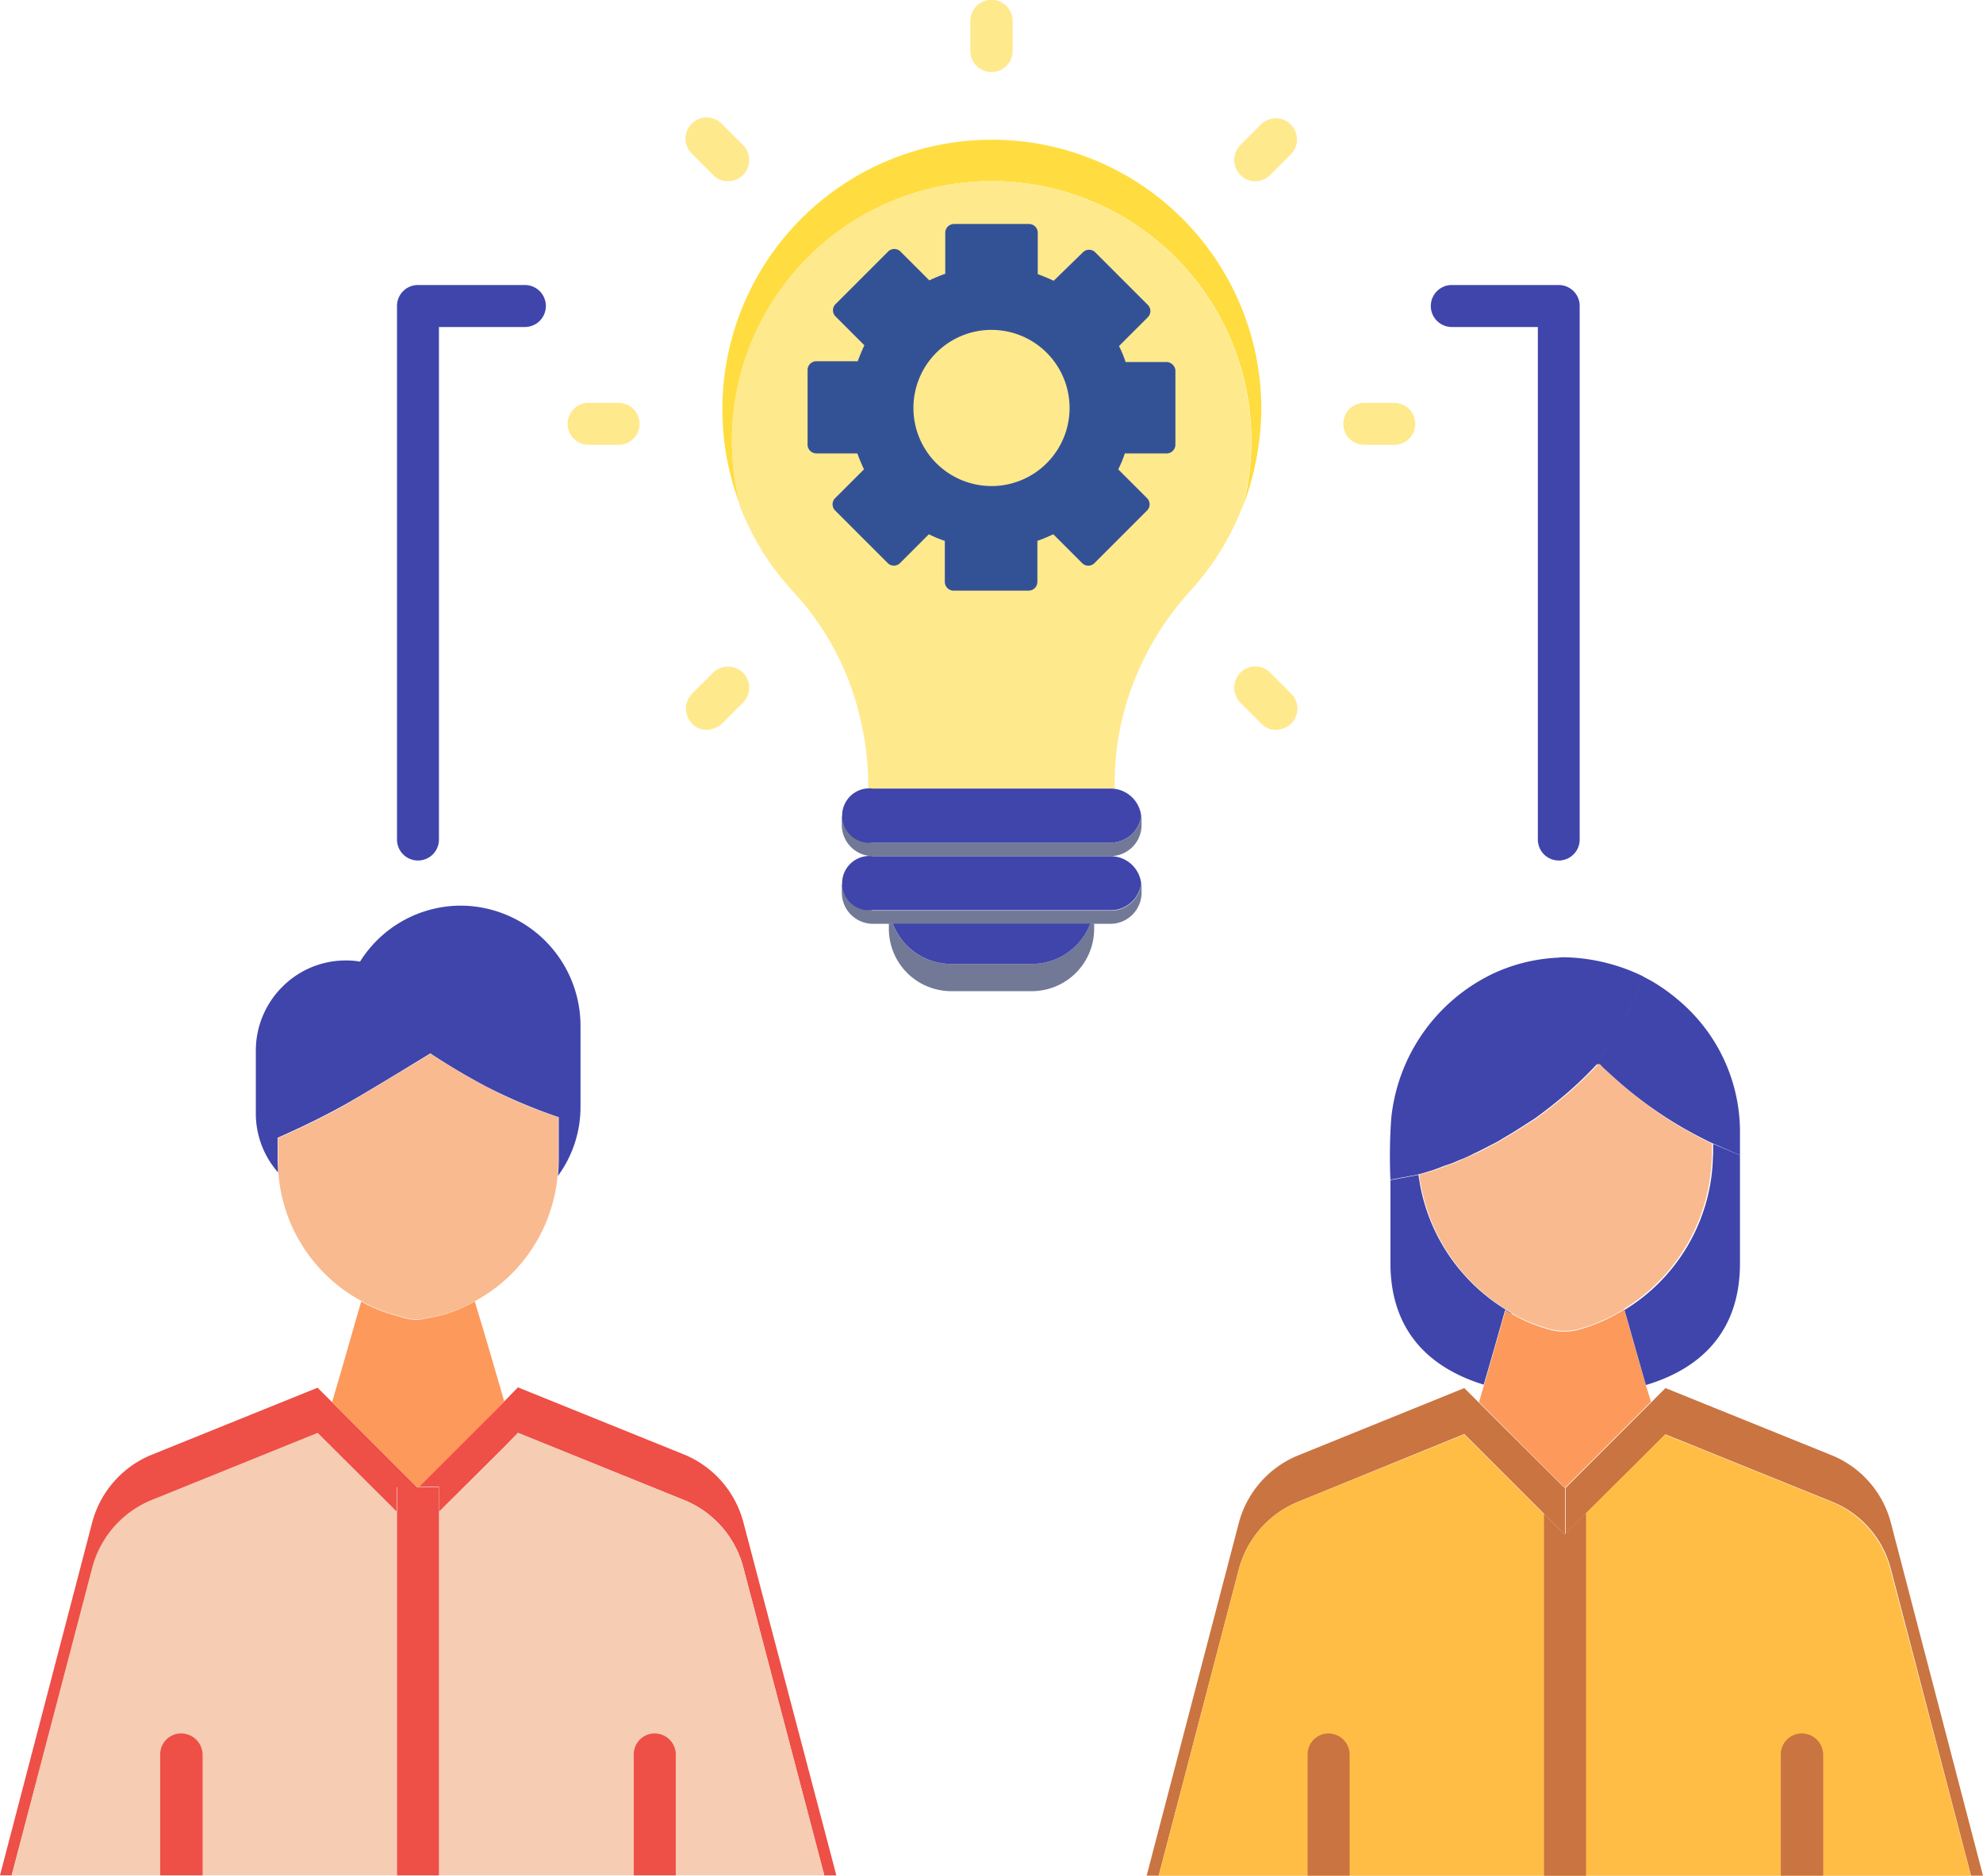 <svg xmlns="http://www.w3.org/2000/svg" width="104.132" height="98.497" viewBox="0 0 104.132 98.497">
  <g id="Grupo_1102994" data-name="Grupo 1102994" transform="translate(-1 -14.8)">
    <path id="Trazado_913058" data-name="Trazado 913058" d="M214.186,69.977a13.637,13.637,0,1,0-26.4-.02,14.151,14.151,0,1,1,27.36-5.084A14.919,14.919,0,0,1,214.186,69.977Z" transform="translate(-147.91 -28.593)" fill="#ffdd40"/>
    <path id="Trazado_913059" data-name="Trazado 913059" d="M216.492,75.067a13.621,13.621,0,0,1-.449,3.43,14.221,14.221,0,0,1-2.716,4.41,15.272,15.272,0,0,0-3.757,7.432,14.207,14.207,0,0,0-.245,2.634v.347H196.38v-.082a15.606,15.606,0,0,0-.245-2.777c-.02-.082-.041-.184-.061-.286a14.6,14.6,0,0,0-3.573-7.126,14.082,14.082,0,0,1-2.859-4.553,14.1,14.1,0,0,1-.368-4.757,13.641,13.641,0,0,1,27.217,1.327Z" transform="translate(-149.787 -37.113)" fill="#ffe98d"/>
    <path id="Trazado_913060" data-name="Trazado 913060" d="M381.375,292.745v.449a3.768,3.768,0,0,1-.02.49,9.649,9.649,0,0,1-4.594,7.738c-.02.02-.041.041-.061.041a1.52,1.52,0,0,1-.245.143,5.762,5.762,0,0,1-.939.47,6.637,6.637,0,0,1-1.021.368,2.866,2.866,0,0,1-1.756,0,8.979,8.979,0,0,1-1.041-.368,5.379,5.379,0,0,1-.837-.429l.02-.02c-.082-.041-.163-.082-.265-.143-.02-.02-.041-.041-.061-.041a9.706,9.706,0,0,1-4.472-6.554,4.415,4.415,0,0,1-.082-.51c.2-.061.429-.123.653-.184.245-.082.47-.163.715-.265a4.8,4.8,0,0,0,.755-.286c.245-.122.51-.225.776-.347.286-.122.551-.265.817-.408a7.331,7.331,0,0,0,.776-.429c.531-.306,1.062-.653,1.633-1.021.531-.388,1.082-.817,1.633-1.286a19.548,19.548,0,0,0,1.613-1.552h.143l.286.286c.265.245.51.49.817.735A20.425,20.425,0,0,0,381.375,292.745Z" transform="translate(-290.474 -217.895)" fill="#f9ba8f"/>
    <path id="Trazado_913061" data-name="Trazado 913061" d="M390.425,356.439l-4.512,4.512-.041-.02-4.472-4.472c.082-.286.163-.592.265-.9.388-1.348.817-2.859,1.123-3.92.02.02.02.02.041.02.082.041.163.1.245.143a.063.063,0,0,0,.041.02,6.468,6.468,0,0,0,.837.429,8.975,8.975,0,0,0,1.041.368,2.865,2.865,0,0,0,1.756,0,7.52,7.52,0,0,0,1.021-.368,6.722,6.722,0,0,0,.939-.47,1.523,1.523,0,0,0,.245-.143c.02-.02.041-.041.061-.041,0,.02.02.02.02.041.306,1.082.735,2.593,1.123,3.941.1.286.184.592.265.858Z" transform="translate(-302.73 -268.032)" fill="#fd995b"/>
    <path id="Trazado_913062" data-name="Trazado 913062" d="M424.864,309.592v5.676c0,3.532-2,5.513-4.941,6.391-.388-1.348-.817-2.879-1.123-3.941a9.681,9.681,0,0,0,4.635-7.779c0-.163.02-.327.02-.49V309Z" transform="translate(-332.494 -234.13)" fill="#4045ab"/>
    <path id="Trazado_913063" data-name="Trazado 913063" d="M364.97,324.169l-.02.02a.071.071,0,0,1-.041-.02,1.523,1.523,0,0,1-.245-.143c-.02-.02-.02-.02-.041-.02-.306,1.082-.735,2.593-1.123,3.92-2.92-.9-4.9-2.879-4.9-6.391v-4.349l1.429-.265.041-.02c.02.163.061.347.082.51a9.752,9.752,0,0,0,4.472,6.554c.02.02.041.041.061.041a1.42,1.42,0,0,0,.286.163Z" transform="translate(-284.585 -240.417)" fill="#4045ab"/>
    <path id="Trazado_913064" data-name="Trazado 913064" d="M419.134,274.108v1.184l-1.409-.613a21.107,21.107,0,0,1-4.839-3.144c-.286-.245-.551-.49-.817-.735a3.773,3.773,0,0,1-.286-.286H411.6a20.918,20.918,0,0,0,1.736-2.981c.265-.572.49-1.1.694-1.633.245.123.51.265.735.408a10.121,10.121,0,0,1,1.654,1.307,9.034,9.034,0,0,1,2.716,6.493Z" transform="translate(-326.764 -199.83)" fill="#4045ab"/>
    <path id="Trazado_913065" data-name="Trazado 913065" d="M371.772,262c-.2.531-.429,1.082-.694,1.633a18.864,18.864,0,0,1-1.736,2.981,19.543,19.543,0,0,1-1.613,1.552c-.551.47-1.1.9-1.633,1.286-.572.367-1.1.715-1.633,1.021a7.337,7.337,0,0,1-.776.429c-.265.143-.551.286-.817.408a6.462,6.462,0,0,1-.776.347,4.8,4.8,0,0,1-.755.286c-.245.1-.47.184-.715.265-.225.061-.449.143-.653.184l-.041.02-1.429.265a27.933,27.933,0,0,1,.041-3.206,9.476,9.476,0,0,1,5.35-7.616,9.008,9.008,0,0,1,3.41-.837,2.345,2.345,0,0,1,.388-.02A9.869,9.869,0,0,1,371.772,262Z" transform="translate(-284.486 -195.931)" fill="#4045ab"/>
    <path id="Trazado_913066" data-name="Trazado 913066" d="M317.87,377.027v2.43l-.02.02-.041-.041-5.227-5.227-8.718,3.553a5.291,5.291,0,0,0-3.124,3.553L296.533,397.4H295.9l4.839-18.519a5.291,5.291,0,0,1,3.124-3.553l8.718-3.532,5.227,5.207Z" transform="translate(-234.687 -284.108)" fill="#ca7441"/>
    <path id="Trazado_913067" data-name="Trazado 913067" d="M320.337,388.927v17.947H299l4.206-16.089a5.29,5.29,0,0,1,3.124-3.553l8.718-3.532,5.227,5.227Z" transform="translate(-237.154 -293.578)" fill="#ffbd45"/>
    <path id="Trazado_913068" data-name="Trazado 913068" d="M425.529,397.4H424.9l-4.206-16.089a5.214,5.214,0,0,0-3.1-3.553l-8.739-3.532-.735.735-4.512,4.512v-2.43l4.512-4.512.735-.735,8.739,3.532a5.262,5.262,0,0,1,3.1,3.553Z" transform="translate(-320.397 -284.108)" fill="#ca7441"/>
    <path id="Trazado_913069" data-name="Trazado 913069" d="M424.816,406.874H403.5V388.927l1.1-1.1,3.41-3.389.735-.735,8.739,3.532a5.262,5.262,0,0,1,3.1,3.553Z" transform="translate(-320.317 -293.578)" fill="#ffbd45"/>
    <path id="Trazado_913070" data-name="Trazado 913070" d="M227.546,79.648H225.4a6.022,6.022,0,0,0-.347-.837l1.511-1.511a.456.456,0,0,0,0-.653l-2.756-2.756a.456.456,0,0,0-.653,0l-1.531,1.491c-.265-.123-.551-.245-.837-.347V72.87a.462.462,0,0,0-.47-.47H216.4a.462.462,0,0,0-.47.47v2.144c-.286.1-.572.225-.837.347L213.58,73.85a.456.456,0,0,0-.653,0l-2.756,2.756a.456.456,0,0,0,0,.653l1.511,1.511c-.123.265-.245.551-.347.837H209.17a.462.462,0,0,0-.47.47v3.9a.462.462,0,0,0,.47.47h2.144c.1.286.225.572.347.837l-1.511,1.511a.456.456,0,0,0,0,.653l2.756,2.756a.456.456,0,0,0,.653,0l1.511-1.511a6.019,6.019,0,0,0,.837.347v2.144a.462.462,0,0,0,.47.47h3.92a.462.462,0,0,0,.47-.47V89.041c.286-.1.572-.225.837-.347l1.511,1.511a.456.456,0,0,0,.653,0l2.756-2.756a.456.456,0,0,0,0-.653l-1.511-1.511a6.02,6.02,0,0,0,.347-.837h2.185a.462.462,0,0,0,.47-.47v-3.9A.484.484,0,0,0,227.546,79.648Zm-9.188,6.513a4.1,4.1,0,1,1,4.1-4.1A4.1,4.1,0,0,1,218.358,86.162Z" transform="translate(-165.292 -45.839)" fill="#335296"/>
    <path id="Trazado_913071" data-name="Trazado 913071" d="M233.242,224.8v.286a1.638,1.638,0,0,1-1.633,1.633H219.133a1.638,1.638,0,0,1-1.633-1.633V224.8a.694.694,0,0,1,.02-.2,1.614,1.614,0,0,0,1.613,1.409h12.475a1.614,1.614,0,0,0,1.613-1.409A.694.694,0,0,1,233.242,224.8Z" transform="translate(-172.295 -166.963)" fill="#727997"/>
    <path id="Trazado_913072" data-name="Trazado 913072" d="M233.242,242.2v.286a1.638,1.638,0,0,1-1.633,1.633H219.133a1.638,1.638,0,0,1-1.633-1.633V242.2a.694.694,0,0,1,.02-.2,1.615,1.615,0,0,0,1.613,1.429h12.475A1.615,1.615,0,0,0,233.222,242,.569.569,0,0,1,233.242,242.2Z" transform="translate(-172.295 -180.81)" fill="#727997"/>
    <path id="Trazado_913073" data-name="Trazado 913073" d="M233.3,219.029a1.614,1.614,0,0,1-1.613,1.409H219.213a1.431,1.431,0,1,1,0-2.838h12.475A1.615,1.615,0,0,1,233.3,219.029Z" transform="translate(-172.375 -161.392)" fill="#4045ab"/>
    <path id="Trazado_913074" data-name="Trazado 913074" d="M233.3,236.409a1.615,1.615,0,0,1-1.613,1.429H219.213a1.431,1.431,0,1,1,0-2.838h12.475A1.614,1.614,0,0,1,233.3,236.409Z" transform="translate(-172.375 -175.24)" fill="#4045ab"/>
    <path id="Trazado_913075" data-name="Trazado 913075" d="M240.381,252.3v.286a3.276,3.276,0,0,1-3.267,3.267h-4.247a3.277,3.277,0,0,1-3.267-3.267V252.3h.2a3.282,3.282,0,0,0,3.063,2.123h4.247a3.282,3.282,0,0,0,3.063-2.123Z" transform="translate(-181.924 -189.007)" fill="#727997"/>
    <path id="Trazado_913076" data-name="Trazado 913076" d="M240.972,252.3a3.283,3.283,0,0,1-3.063,2.123h-4.247A3.282,3.282,0,0,1,230.6,252.3Z" transform="translate(-182.72 -189.007)" fill="#4045ab"/>
    <g id="Grupo_1102984" data-name="Grupo 1102984" transform="translate(30.81 14.8)">
      <g id="Grupo_1102972" data-name="Grupo 1102972" transform="translate(21.153 0)">
        <g id="Grupo_1102971" data-name="Grupo 1102971">
          <path id="Trazado_913077" data-name="Trazado 913077" d="M251.7,18.577a1.1,1.1,0,0,1-1.1-1.1V15.9a1.1,1.1,0,1,1,2.205,0v1.572A1.1,1.1,0,0,1,251.7,18.577Z" transform="translate(-250.6 -14.8)" fill="#ffe98d"/>
        </g>
      </g>
      <g id="Grupo_1102975" data-name="Grupo 1102975" transform="translate(6.212 6.192)">
        <g id="Grupo_1102973" data-name="Grupo 1102973" transform="translate(0 28.81)">
          <path id="Trazado_913078" data-name="Trazado 913078" d="M178.522,189.548a1.034,1.034,0,0,1-.776-.327,1.122,1.122,0,0,1,0-1.572l1.1-1.1a1.122,1.122,0,0,1,1.572,0,1.1,1.1,0,0,1,0,1.572l-1.1,1.1A1.29,1.29,0,0,1,178.522,189.548Z" transform="translate(-177.425 -186.225)" fill="#ffe98d"/>
        </g>
        <g id="Grupo_1102974" data-name="Grupo 1102974" transform="translate(28.789)">
          <path id="Trazado_913079" data-name="Trazado 913079" d="M319.522,48.448a1.034,1.034,0,0,1-.776-.327,1.122,1.122,0,0,1,0-1.572l1.1-1.1a1.112,1.112,0,0,1,1.572,1.572l-1.1,1.1A1.111,1.111,0,0,1,319.522,48.448Z" transform="translate(-318.425 -45.125)" fill="#ffe98d"/>
        </g>
      </g>
      <g id="Grupo_1102978" data-name="Grupo 1102978" transform="translate(0 21.153)">
        <g id="Grupo_1102976" data-name="Grupo 1102976">
          <path id="Trazado_913080" data-name="Trazado 913080" d="M149.675,120.605H148.1a1.1,1.1,0,0,1,0-2.205h1.572a1.1,1.1,0,0,1,0,2.205Z" transform="translate(-147 -118.4)" fill="#ffe98d"/>
        </g>
        <g id="Grupo_1102977" data-name="Grupo 1102977" transform="translate(40.734)">
          <path id="Trazado_913081" data-name="Trazado 913081" d="M349.175,120.605H347.6a1.1,1.1,0,0,1,0-2.205h1.572a1.1,1.1,0,1,1,0,2.205Z" transform="translate(-346.5 -118.4)" fill="#ffe98d"/>
        </g>
      </g>
      <g id="Grupo_1102981" data-name="Grupo 1102981" transform="translate(6.212 6.192)">
        <g id="Grupo_1102979" data-name="Grupo 1102979">
          <path id="Trazado_913082" data-name="Trazado 913082" d="M179.625,48.448a1.034,1.034,0,0,1-.776-.327l-1.1-1.1a1.112,1.112,0,1,1,1.572-1.572l1.1,1.1a1.113,1.113,0,0,1-.8,1.9Z" transform="translate(-177.425 -45.125)" fill="#ffe98d"/>
        </g>
        <g id="Grupo_1102980" data-name="Grupo 1102980" transform="translate(28.789 28.802)">
          <path id="Trazado_913083" data-name="Trazado 913083" d="M320.625,189.518a1.034,1.034,0,0,1-.776-.327l-1.1-1.1a1.121,1.121,0,0,1,0-1.572,1.1,1.1,0,0,1,1.572,0l1.1,1.1a1.122,1.122,0,0,1,0,1.572A1.2,1.2,0,0,1,320.625,189.518Z" transform="translate(-318.425 -186.187)" fill="#ffe98d"/>
        </g>
      </g>
      <g id="Grupo_1102983" data-name="Grupo 1102983" transform="translate(21.153 0)">
        <g id="Grupo_1102982" data-name="Grupo 1102982">
          <path id="Trazado_913084" data-name="Trazado 913084" d="M251.7,18.577a1.1,1.1,0,0,1-1.1-1.1V15.9a1.1,1.1,0,1,1,2.205,0v1.572A1.1,1.1,0,0,1,251.7,18.577Z" transform="translate(-250.6 -14.8)" fill="#ffe98d"/>
        </g>
      </g>
    </g>
    <path id="Trazado_913085" data-name="Trazado 913085" d="M22.909,376.927H21.826v1.307l-4.145-4.145-8.718,3.532a5.256,5.256,0,0,0-3.1,3.553L1.613,397.3H1l4.839-18.519a5.305,5.305,0,0,1,3.1-3.553l8.739-3.532Z" transform="translate(0 -284.028)" fill="#ee4f47"/>
    <path id="Trazado_913086" data-name="Trazado 913086" d="M24.234,387.445v19.091H4l4.227-16.151a5.305,5.305,0,0,1,3.1-3.553l8.739-3.532Z" transform="translate(-2.387 -293.26)" fill="#f6ccb3"/>
    <path id="Trazado_913087" data-name="Trazado 913087" d="M130.549,397.225h-.633l-4.247-16.151a5.256,5.256,0,0,0-3.1-3.553l-8.739-3.532-.735.755-3.41,3.389v-1.307H108.6l4.492-4.472.735-.755,8.739,3.532a5.305,5.305,0,0,1,3.1,3.553Z" transform="translate(-85.63 -283.949)" fill="#ee4f47"/>
    <path id="Trazado_913088" data-name="Trazado 913088" d="M134.134,406.536H113.9V387.445l3.41-3.389.735-.755,8.739,3.532a5.305,5.305,0,0,1,3.1,3.553Z" transform="translate(-89.848 -293.26)" fill="#f6ccb3"/>
    <g id="Grupo_1102987" data-name="Grupo 1102987" transform="translate(9.412 105.823)">
      <g id="Grupo_1102985" data-name="Grupo 1102985">
        <path id="Trazado_913089" data-name="Trazado 913089" d="M44.426,461.7v6.35H42.2V461.7a1.1,1.1,0,0,1,1.1-1.1A1.129,1.129,0,0,1,44.426,461.7Z" transform="translate(-42.2 -460.6)" fill="#ee4f47"/>
      </g>
      <g id="Grupo_1102986" data-name="Grupo 1102986" transform="translate(24.869)">
        <path id="Trazado_913090" data-name="Trazado 913090" d="M166.205,461.7v6.35H164V461.7a1.1,1.1,0,0,1,1.1-1.1A1.111,1.111,0,0,1,166.205,461.7Z" transform="translate(-164 -460.6)" fill="#ee4f47"/>
      </g>
    </g>
    <g id="Grupo_1102988" data-name="Grupo 1102988" transform="translate(69.666 105.823)">
      <path id="Trazado_913091" data-name="Trazado 913091" d="M339.505,461.7v6.37H337.3V461.7a1.1,1.1,0,0,1,1.1-1.1A1.111,1.111,0,0,1,339.505,461.7Z" transform="translate(-337.3 -460.6)" fill="#ca7441"/>
    </g>
    <g id="Grupo_1102989" data-name="Grupo 1102989" transform="translate(82.08 94.246)">
      <path id="Trazado_913092" data-name="Trazado 913092" d="M400.305,403.9v19.05H398.1V403.941l1.041,1.041.041.041Z" transform="translate(-398.1 -403.9)" fill="#ca7441"/>
    </g>
    <g id="Grupo_1102990" data-name="Grupo 1102990" transform="translate(94.514 105.823)">
      <path id="Trazado_913093" data-name="Trazado 913093" d="M461.226,461.7v6.37H459V461.7a1.1,1.1,0,0,1,1.1-1.1A1.129,1.129,0,0,1,461.226,461.7Z" transform="translate(-459 -460.6)" fill="#ca7441"/>
    </g>
    <path id="Trazado_913094" data-name="Trazado 913094" d="M87.221,289.128v2.266c0,.265-.02.531-.041.817a8.354,8.354,0,0,1-4.329,6.575,7.559,7.559,0,0,1-1.94.776l-1.041.2a3.24,3.24,0,0,1-1.021-.2,7.145,7.145,0,0,1-1.96-.776,8.345,8.345,0,0,1-4.369-6.738c-.02-.225-.02-.429-.02-.633v-1.184c1.388-.613,2.532-1.184,3.451-1.695,0,0,.674-.388,4.574-2.736a28.3,28.3,0,0,0,2.92,1.736,22.809,22.809,0,0,0,3.777,1.593Z" transform="translate(-56.901 -215.667)" fill="#f9ba8f"/>
    <path id="Trazado_913095" data-name="Trazado 913095" d="M83.849,253.989v4.247a6.112,6.112,0,0,1-1.184,3.655c.02-.265.041-.531.041-.817v-2.266a27.156,27.156,0,0,1-3.818-1.613,33.466,33.466,0,0,1-2.92-1.736c-3.879,2.368-4.574,2.736-4.574,2.736-.919.51-2.062,1.082-3.451,1.695v1.184c0,.225.02.429.02.633a4.685,4.685,0,0,1-1.164-3.124v-3.246a4.734,4.734,0,0,1,1.388-3.369,4.686,4.686,0,0,1,3.369-1.388,4.05,4.05,0,0,1,.715.061,6.255,6.255,0,0,1,5.288-2.94A6.318,6.318,0,0,1,83.849,253.989Z" transform="translate(-52.365 -185.346)" fill="#4045ab"/>
    <path id="Trazado_913096" data-name="Trazado 913096" d="M95.445,354.768l-4.512,4.512-.061-.02L86.4,354.788c.51-1.715,1.164-4.022,1.531-5.288a7.411,7.411,0,0,0,1.96.776,3.362,3.362,0,0,0,1.021.2l1.041-.2a7.561,7.561,0,0,0,1.94-.776C94.281,350.766,94.955,353.053,95.445,354.768Z" transform="translate(-67.963 -266.361)" fill="#fd995b"/>
    <g id="Grupo_1102991" data-name="Grupo 1102991" transform="translate(21.847 29.766)">
      <path id="Trazado_913097" data-name="Trazado 913097" d="M104.2,118.319a1.1,1.1,0,0,1-1.1-1.1V89.2a1.1,1.1,0,0,1,1.1-1.1h5.615a1.1,1.1,0,1,1,0,2.205h-4.512v26.911A1.1,1.1,0,0,1,104.2,118.319Z" transform="translate(-103.1 -88.1)" fill="#4045ab"/>
    </g>
    <g id="Grupo_1102992" data-name="Grupo 1102992" transform="translate(76.138 29.766)">
      <path id="Trazado_913098" data-name="Trazado 913098" d="M375.718,118.319a1.1,1.1,0,0,1-1.1-1.1V90.305H370.1a1.1,1.1,0,1,1,0-2.205h5.615a1.1,1.1,0,0,1,1.1,1.1v28.014A1.1,1.1,0,0,1,375.718,118.319Z" transform="translate(-369 -88.1)" fill="#4045ab"/>
    </g>
    <g id="Grupo_1102993" data-name="Grupo 1102993" transform="translate(21.847 92.899)">
      <path id="Trazado_913099" data-name="Trazado 913099" d="M105.305,397.3v20.377H103.1V397.3h1.062l.041.041v-.02l.02-.02Z" transform="translate(-103.1 -397.3)" fill="#ee4f47"/>
      <path id="Trazado_913100" data-name="Trazado 913100" d="M108.361,397.3l-.02.02v.02l-.041-.041Z" transform="translate(-107.238 -397.3)" fill="#ee4f47"/>
    </g>
  </g>
</svg>
